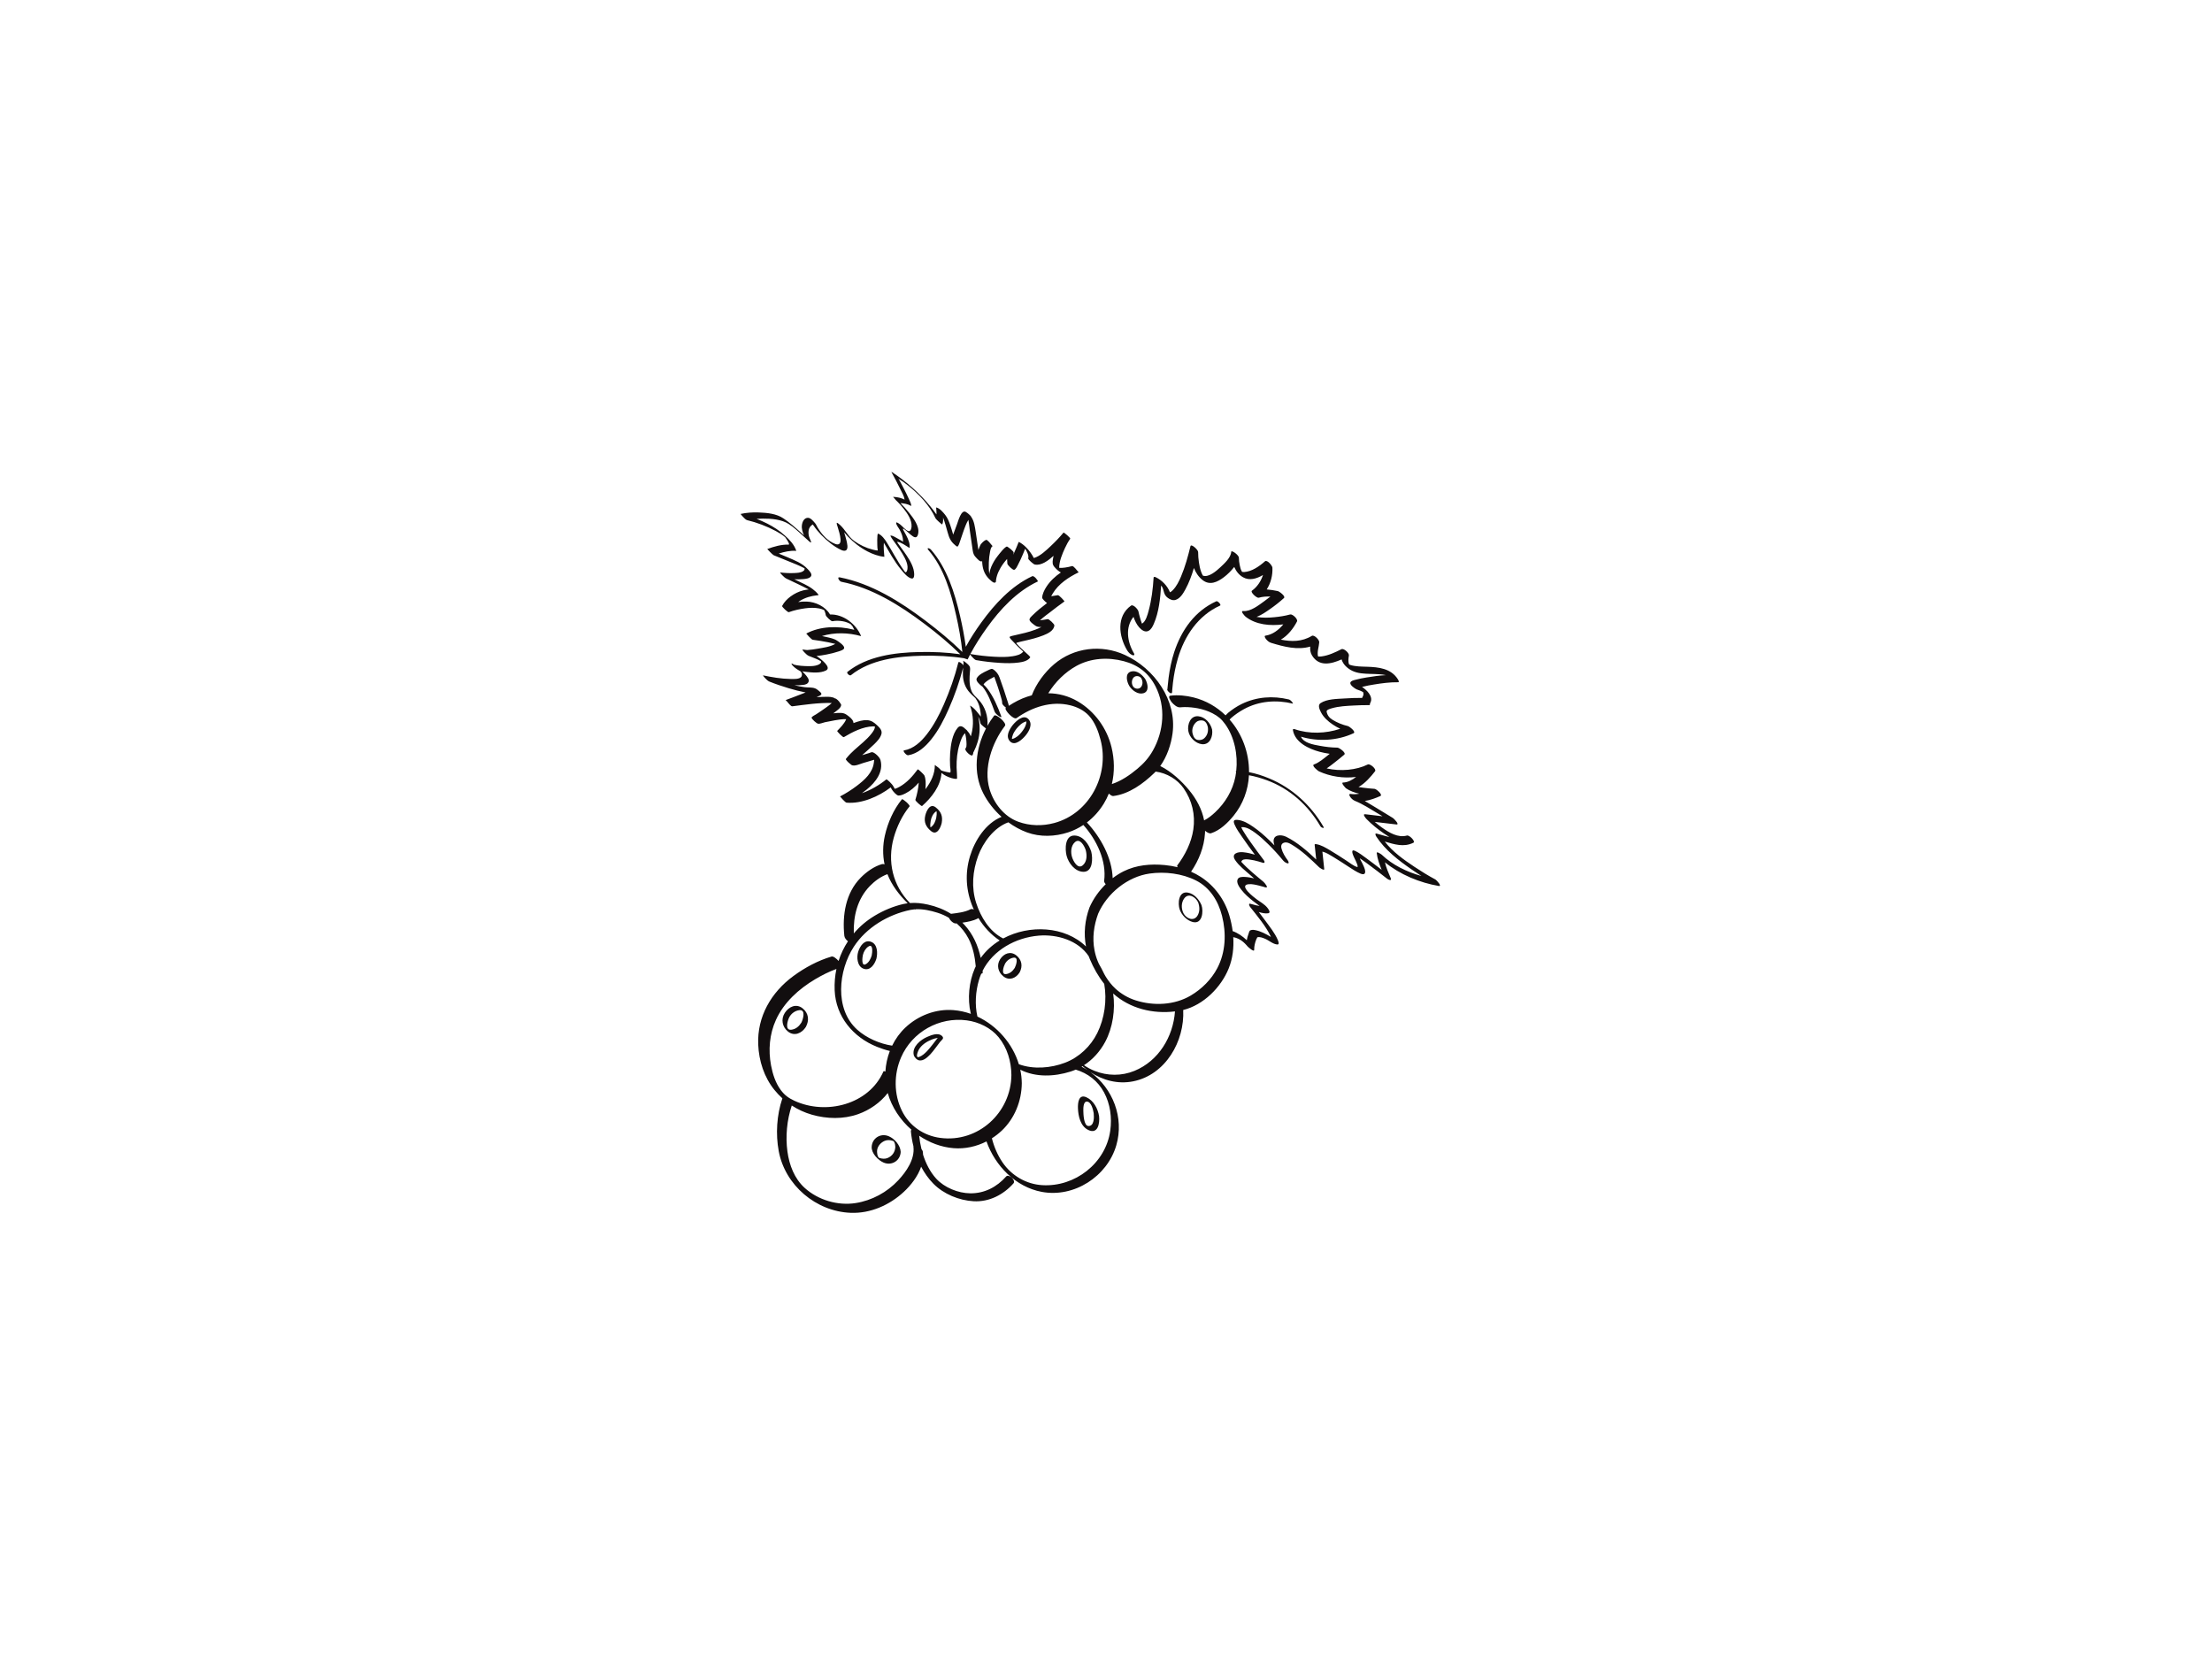 <?xml version="1.0" encoding="utf-8"?>
<!-- Generator: Adobe Illustrator 17.0.0, SVG Export Plug-In . SVG Version: 6.00 Build 0)  -->
<!DOCTYPE svg PUBLIC "-//W3C//DTD SVG 1.1//EN" "http://www.w3.org/Graphics/SVG/1.1/DTD/svg11.dtd">
<svg version="1.1" id="Layer_1" xmlns="http://www.w3.org/2000/svg" xmlns:xlink="http://www.w3.org/1999/xlink" x="0px" y="0px"
	 width="800px" height="600px" viewBox="0 0 800 600" enable-background="new 0 0 800 600" xml:space="preserve">
<g>
	<path fill="#120E0F" d="M370.896,266.029c1.349-1.603,2.73-4.199,1.011-5.976c-1.788-1.849-4.491,0.805-5.591,2.111
		c-1.28,1.666-2.773,4.155-1.011,5.976C367.093,269.989,369.795,267.336,370.896,266.029z M365.991,267.246
		c-0.034-0.362,0.096-0.758,0.19-1.097c0.276-0.999,0.899-1.881,1.521-2.691c0.905-1.075,1.953-2.116,3.341-2.507
		c0.07,0,0.126-0.001,0.176-0.003c0.034,0.362-0.096,0.758-0.19,1.097c-0.276,0.999-0.899,1.881-1.521,2.691
		c-0.839,1.093-1.995,2.128-3.341,2.507C366.097,267.243,366.041,267.244,365.991,267.246z"/>
	<path fill="#120E0F" d="M413.475,250.734c2.306-0.617,1.615-3.537,0.767-5.059c-0.034-0.071-0.072-0.135-0.105-0.18
		c-0.026-0.042-0.06-0.087-0.1-0.132c-1.117-1.485-2.965-3.036-4.941-2.508c-2.4,0.642-1.553,3.781-0.662,5.239
		C409.401,249.675,411.542,251.251,413.475,250.734z M409.865,245.164c0.689-0.939,2.202-0.812,2.844,0.074
		c0.604,0.988,0.697,2.233-0.003,3.188c-0.689,0.939-2.201,0.812-2.844-0.074C409.193,247.429,409.204,246.066,409.865,245.164z"/>
	<path fill="#120E0F" d="M434.751,269.152c2.917,0.276,4-3.012,3.616-5.325c-0.586-2.313-2.488-4.548-4.982-4.784
		c-2.917-0.276-4,3.011-3.616,5.325C430.155,266.686,432.403,268.929,434.751,269.152z M432.627,261.166
		c0.584-0.526,1.403-0.68,2.159-0.608c1.257,0.119,1.761,1.271,2.03,2.333c0.259,1.562-0.109,3.058-1.307,4.136
		c-0.584,0.526-1.403,0.68-2.159,0.608c-1.257-0.119-1.761-1.271-2.03-2.333C430.94,263.801,431.501,262.18,432.627,261.166z"/>
	<path fill="#120E0F" d="M434.514,327.314c-0.001-0.009-0.001-0.016-0.006-0.029c-0.865-2.039-2.672-4.102-4.959-4.472
		c-3.385-0.548-3.627,4.009-2.891,6.128c0.703,2.023,2.583,3.944,4.666,4.505c3.553,0.957,3.986-3.861,3.217-6.075
		C434.534,327.352,434.524,327.333,434.514,327.314z M433.099,331.136c-1.344,2.249-4.116,1.07-5.087-0.859
		c-0.84-1.67-0.841-3.867,0.299-5.381c1.618-2.148,4.216-0.36,5.035,1.519C433.885,327.996,433.985,329.653,433.099,331.136z"/>
	<path fill="#120E0F" d="M391.749,315.302c3.592,0.124,3.498-5.006,2.918-7.281c-0.833-2.668-2.925-5.733-6.01-5.84
		c-3.592-0.124-3.499,5.007-2.918,7.281C386.424,312.146,388.769,315.2,391.749,315.302z M388.762,304.579
		c1.891-1.674,3.5,1.568,3.919,2.91c0.466,1.824,0.48,4.073-1.037,5.416c-1.89,1.674-3.5-1.568-3.919-2.909
		C387.17,308.222,387.297,305.876,388.762,304.579z"/>
	<path fill="#120E0F" d="M336.738,300.582c2.093,1.699,3.421-1.146,3.846-2.938c0.427-2.455-0.207-4.065-2.109-5.608
		c-2.093-1.699-3.421,1.146-3.847,2.938C334.061,297.366,334.918,299.104,336.738,300.582z M336.613,296.823
		c0.215-1.235,0.814-2.543,1.842-3.298c0.081-0.053,0.166-0.096,0.253-0.132c0.136,0.788,0.026,1.64-0.107,2.401
		c-0.297,1.25-0.772,2.512-1.842,3.298c-0.081,0.053-0.166,0.096-0.253,0.132C336.37,298.436,336.48,297.584,336.613,296.823z"/>
	<path fill="#120E0F" d="M315.099,340.641c-2.464-0.963-4.077,1.526-4.725,3.582c-0.609,1.933-0.382,5.215,1.862,6.091
		c2.464,0.963,4.077-1.525,4.725-3.581C317.445,344.757,317.428,341.551,315.099,340.641z M313.255,348.632
		c-1.852,1.191-1.366-2.487-1.175-3.269c0.286-1.17,0.97-2.376,2-3.039c1.852-1.192,1.366,2.488,1.175,3.27
		C314.885,346.77,314.328,347.941,313.255,348.632z"/>
	<path fill="#120E0F" d="M285,373.086c2.315,1.833,4.999,0.593,6.449-1.677c1.295-2.401,1.014-5.001-1.179-6.737
		c-2.315-1.832-4.999-0.593-6.449,1.677C282.358,368.639,282.918,371.438,285,373.086z M285.463,367.879
		c0.732-1.356,2.112-2.37,3.643-2.54c2.428-0.27,1.314,3.406,0.702,4.54c-0.85,1.33-2.024,2.36-3.643,2.54
		C283.738,372.689,284.851,369.013,285.463,367.879z"/>
	<path fill="#120E0F" d="M335.334,375.003c-2.405,1.042-5.516,3.557-4.872,6.526c0.175,0.808,1.138,1.833,1.97,1.968
		c1.625,0.265,3.024-1.161,4.064-2.213c1.284-1.391,2.312-2.98,3.491-4.457c0.57-0.714,1.592-1.23,0.769-2.084
		C339.378,373.314,336.848,374.346,335.334,375.003z M332.405,382.26c-1.468,0.533-0.453-1.96-0.196-2.464
		c0.951-1.863,2.972-3.117,4.849-3.865c0.673-0.268,1.379-0.449,2.09-0.578c-1.263,1.615-2.48,3.302-3.864,4.801
		C334.44,381.008,333.553,381.843,332.405,382.26z"/>
	<path fill="#120E0F" d="M321.426,410.931c-2.919-1.234-6.03,0.675-6.173,3.863c-0.104,2.307,2.314,4.825,4.322,5.674
		c2.919,1.234,6.031-0.675,6.174-3.863C325.642,414.246,323.583,411.843,321.426,410.931z M321.022,418.804
		c-0.933,0.395-1.982,0.305-2.922,0.002c-0.105-0.049-0.21-0.098-0.315-0.146c-0.048-0.077-0.107-0.167-0.185-0.283
		c-0.287-0.542-0.379-1.169-0.406-1.771c-0.081-1.807,1.199-3.339,2.784-4.009c0.933-0.395,1.982-0.305,2.922-0.002
		c0.105,0.049,0.21,0.098,0.315,0.147c0.048,0.077,0.107,0.167,0.185,0.283c0.287,0.541,0.379,1.168,0.406,1.771
		C323.724,416.635,322.72,418.086,321.022,418.804z"/>
	<path fill="#120E0F" d="M389.856,400.864c0.113,2.824,0.886,6.403,3.704,7.793c3.487,1.721,4.23-2.342,3.937-4.968
		c-0.436-2.726-1.955-5.662-4.59-6.848C390.114,395.583,389.774,398.825,389.856,400.864z M393.037,398.402
		c1.667-0.002,2.323,3.032,2.511,4.209c0.154,1.376,0.237,4.698-1.908,4.626c-1.695-0.057-1.817-4.317-1.836-5.494
		C391.792,400.91,391.757,398.403,393.037,398.402z"/>
	<path fill="#120E0F" d="M367.562,345.526c-2.11-1.671-4.517-0.695-5.867,1.423c-1.36,2.133-0.709,4.663,1.197,6.171
		c2.11,1.671,4.517,0.695,5.867-1.423C369.952,349.455,369.579,347.123,367.562,345.526z M363.892,352.293
		c-1.966,0.295-0.892-2.833-0.431-3.698c0.623-1.17,1.796-2.046,3.102-2.242c1.965-0.295,0.892,2.833,0.431,3.698
		C366.261,351.201,365.279,352.085,363.892,352.293z"/>
	<path fill="#120E0F" d="M519.155,318.09c-2.626-1.395-5.164-2.975-7.641-4.617c-3.822-2.535-7.852-5.413-10.697-9.105
		c3.492,0.991,6.815,2.142,10.344,0.428c0.926-0.45-1.462-2.861-2.308-2.614c-3.204,0.937-6.543-1.095-9.056-2.889
		c-0.894-0.638-1.764-1.321-2.603-2.04c2.603,0.307,5.207,0.615,7.811,0.922c1.382,0.163-0.891-2.116-1.209-2.314
		c-2.025-1.267-4.066-2.509-6.116-3.733c-1.344-0.803-2.699-1.643-4.078-2.441c1.953-0.304,3.893-1.026,5.618-1.789
		c0.994-0.44-1.428-2.56-2.072-2.601c-1.375-0.088-2.747-0.235-4.114-0.409c-0.571-0.073-1.141-0.155-1.709-0.249
		c2.403-1.342,4.504-3.782,5.98-5.7c0.612-0.795-1.823-2.857-2.632-2.455c-4.138,2.055-9.812,2.563-14.863,1.426
		c0.994-0.652,1.931-1.42,2.831-2.113c1.203-0.926,2.384-1.886,3.538-2.873c0.786-0.673-1.855-2.53-2.47-2.534
		c-2.138-0.015-4.291-0.276-6.39-0.666c-2.238-0.415-5.832-0.97-6.801-3.295c6.118,1.855,13.193,1.471,19.007-1.244
		c1.062-0.496-1.515-2.471-2.072-2.601c-1.932-0.449-3.839-1.226-5.525-2.265c-1.153-0.71-1.868-1.591-2.135-2.935
		c-0.139-0.7,1.392-1.084,1.823-1.212c2.625-0.774,5.495-0.884,8.21-1.024c1.716-0.088,3.442-0.152,5.162-0.131
		c0.081,0.009,0.16,0.012,0.234,0.001c0.252-0.037,0.283-0.222,0.215-0.448c0.013-0.034,0.03-0.075,0.056-0.127
		c0.118-0.235,0.216-0.479,0.301-0.727c0.235-0.681,0.11-1.423-0.176-2.066c-0.506-1.135-1.447-2.029-2.409-2.783
		c-0.197-0.154-0.403-0.293-0.613-0.426c0.093-0.025,0.187-0.049,0.28-0.074c1.323-0.348,2.679-0.582,4.029-0.803
		c2.879-0.471,5.837-0.863,8.76-0.823c0.564,0.008-0.037-0.964-0.116-1.088c-2.457-3.9-6.915-4.382-11.102-4.518
		c-1.997-0.065-4.046-0.046-5.981-0.607c-0.185-0.054-0.362-0.129-0.532-0.217c-0.417-1.017-0.267-2.19-0.082-3.239
		c0.157-0.891-1.853-2.718-2.7-2.287c-2.246,1.142-4.635,2.273-7.159,2.609c-0.406,0.054-0.868,0.09-1.296,0.026
		c-0.433-1.706,0.322-3.464,0.43-5.159c0.054-0.844-1.833-2.817-2.7-2.287c-3.539,2.163-7.386,2.121-11.188,1.356
		c2.535-1.485,4.553-4.073,5.841-6.571c0.434-0.841-1.639-2.764-2.47-2.534c-1.855,0.512-3.783,0.805-5.695,0.994
		c-1.976,0.195-4.311,0.302-6.454-0.11c1.771-0.655,3.449-1.85,4.869-2.836c1.752-1.217,3.442-2.555,5.028-3.983
		c0.734-0.661-1.723-2.416-2.234-2.521c-1.267-0.261-2.624-0.491-3.991-0.599c1.481-2.311,2.191-5.172,2.053-7.872
		c-0.036-0.715-1.899-2.997-2.7-2.287c-2.054,1.819-4.73,3.697-7.539,3.875c-0.107,0.007-0.504-0.037-0.705-0.054
		c-0.051-0.089-0.172-0.244-0.22-0.337c-0.331-0.645-0.498-1.382-0.652-2.085c-0.194-0.888-0.3-1.811-0.312-2.721
		c-0.013-0.963-2.726-2.912-2.768-2.12c-0.114,2.116-2.489,4.243-3.915,5.575c-1.38,1.289-4.173,3.775-6.308,3.049
		c-0.029-0.039-0.065-0.092-0.112-0.172c-0.245-0.418-0.424-0.865-0.584-1.32c-0.378-1.068-0.594-2.194-0.765-3.312
		c-0.188-1.233-0.284-2.499-0.282-3.747c0.002-0.82-2.525-3.113-2.768-2.12c-0.911,3.723-1.926,7.457-3.425,10.994
		c-0.74,1.744-1.626,3.553-2.965,4.923c-0.291,0.298-0.65,0.604-1.022,0.786c-0.935-2.369-2.867-4.357-5.162-5.468
		c-0.199-0.096-0.736-0.254-0.76,0.136c-0.244,4.046-0.754,8.165-1.824,12.079c-0.352,1.288-0.98,3.801-2.385,4.586
		c-0.259-0.656-0.468-1.333-0.667-2.008c-0.239-0.813-0.448-1.638-0.624-2.467c-0.146-0.69-1.859-2.633-2.671-2.053
		c-5.361,3.832-4.46,11.082-1.412,16.152c0.434,0.722,1.077,1.394,1.861,1.736c0.589,0.257,0.974-0.055,0.612-0.657
		c-2.468-4.105-3.184-9.498-0.157-13.17c0.468,1.394,1.1,2.724,2.039,3.79c0.823,0.935,2.108,1.936,3.372,1.284
		c0.978-0.505,1.508-1.585,1.929-2.549c1.846-4.229,2.354-9.25,2.649-13.865c0.475,0.559,0.727,1.258,0.901,1.979
		c0.257,1.069,0.607,1.855,1.524,2.507c0.823,0.584,1.787,1.033,2.807,0.716c1.673-0.52,2.739-2.338,3.524-3.766
		c1.334-2.427,2.301-5.072,3.1-7.762c0.668,1.689,1.666,3.209,3.132,4.362c2.61,2.053,5.362,0.736,7.71-1.035
		c1.395-1.051,2.635-2.323,3.72-3.688c0.006-0.008,0.012-0.016,0.018-0.023c0.671,1.533,1.688,2.875,3.171,3.726
		c2.32,1.331,4.942,0.55,7.23-0.811c-0.732,2.254-2.074,4.295-4.007,5.682c-0.677,0.486,1.738,2.742,2.47,2.534
		c1.344-0.381,2.777-0.483,4.215-0.422c-0.733,0.583-1.48,1.148-2.236,1.697c-1.975,1.434-4.944,3.781-7.559,3.541
		c-1.301-0.119,0.574,1.853,0.851,2.068c3.748,2.913,8.847,3.375,13.622,2.758c-1.712,2.053-3.923,3.723-6.489,4.083
		c-0.539,0.076-0.013,0.906,0.116,1.088c0.473,0.668,1.164,1.272,1.956,1.513c4.638,1.411,9.534,2.692,14.142,1.348
		c-0.083,1.089,0.017,2.163,0.644,3.195c2.543,4.187,6.916,3.127,10.703,1.446c0.259,0.852,0.715,1.649,1.414,2.366
		c1.558,1.598,3.444,2.374,5.631,2.653c2.184,0.278,4.401,0.188,6.594,0.346c0.805,0.058,1.606,0.158,2.394,0.323
		c-2.337,0.119-4.676,0.457-6.973,0.833c-1.389,0.228-2.779,0.492-4.137,0.866c-0.579,0.16-1.488,0.333-1.731,0.951
		c-0.356,0.903,1.671,2.268,2.3,2.515c0.801,0.315,1.8,0.562,2.463,1.145c-0.21-0.185-0.003,0.401-0.039,0.701
		c-0.052,0.437-0.373,0.814-0.486,1.221c-2.157-0.025-4.324,0.072-6.474,0.209c-2.674,0.17-6.227,0.156-8.56,1.675
		c-1.142,0.743-0.318,2.39,0.143,3.31c0.919,1.833,2.598,3.311,4.271,4.439c0.848,0.572,1.755,1.083,2.696,1.531
		c-5.221,1.768-11.275,1.939-16.373,0.174c-0.409-0.142-0.83-0.196-0.73,0.371c0.779,4.418,5.78,6.751,9.646,7.776
		c1.193,0.317,2.421,0.557,3.66,0.735c-0.217,0.172-0.433,0.348-0.651,0.519c-1.514,1.185-3.189,2.672-5.028,3.319
		c-1.055,0.371,1.399,2.329,1.779,2.503c4.102,1.876,8.875,2.613,13.436,2.02c-1.448,1.153-3.057,1.991-4.738,2.034
		c-0.888,0.023,0.922,1.967,1.087,2.081c1.4,0.964,3.058,1.56,4.801,1.95c-1.067,0.19-2.132,0.249-3.145,0.092
		c-0.555-0.086-0.514,0.381-0.319,0.754c0.372,0.713,1.11,1.432,1.861,1.736c2.892,1.171,5.592,2.943,8.263,4.535
		c0.579,0.345,1.155,0.696,1.732,1.044c-2.082-0.246-4.164-0.492-6.246-0.737c-1.175-0.139,0.253,1.522,0.485,1.758
		c1.909,1.941,4.067,3.684,6.308,5.222c0.607,0.417,1.264,0.852,1.956,1.269c-1.513-0.321-3.036-0.833-4.619-1.247
		c-0.806-0.211-0.294,0.807-0.12,1.075c3.177,4.883,8.057,8.64,12.794,11.913c1.164,0.804,2.345,1.592,3.541,2.355
		c-5.29-1.473-10.526-4-14.362-7.697c-0.096-0.092-1.909-1.389-1.817-0.596c0.239,2.067,0.976,4.101,1.785,6.057
		c-1.824-1.414-3.662-2.81-5.524-4.172c-1.285-0.939-2.584-1.953-4.022-2.65c-1.861-0.903-0.835,1.467-0.48,2.217
		c0.413,0.871,0.874,1.722,1.189,2.635c0.102,0.296,0.17,0.573,0.134,0.885c-0.02,0.173-0.041,0.083-0.118,0.067
		c-1.178-0.248-2.823-1.585-3.951-2.314c-1.945-1.257-3.872-2.541-5.869-3.715c-1.55-0.912-3.315-2.004-5.132-2.25
		c-0.149-0.02-0.494-0.032-0.466,0.234c0.189,1.779,0.377,3.557,0.566,5.336c-3.29-3.124-6.859-6.244-10.858-8.223
		c-1.984-0.982-5.001-0.778-4.496,2.12c0.057,0.327,0.139,0.653,0.237,0.977c-0.612-0.625-1.231-1.242-1.857-1.849
		c-1.831-1.777-3.775-3.461-5.882-4.903c-1.622-1.111-3.489-2.233-5.485-2.446c-1.552-0.166-1.73,0.403-1.174,1.702
		c0.698,1.633,1.819,3.139,2.814,4.599c1.449,2.126,2.965,4.209,4.514,6.264c-1.388-0.417-2.81-0.743-4.247-0.885
		c-1.974-0.195-4.434,0.533-2.869,2.866c1.386,2.067,3.591,3.747,5.437,5.379c0.465,0.411,0.935,0.815,1.404,1.222
		c-1.113-0.276-2.244-0.476-3.38-0.527c-0.835-0.037-2.121-0.06-2.559,0.824c-0.606,1.223,0.632,2.918,1.33,3.821
		c1.21,1.566,2.723,2.874,4.261,4.105c0.662,0.529,1.347,1.029,2.036,1.522c0.111,0.08,0.225,0.157,0.337,0.235
		c-0.426-0.053-0.849-0.146-1.266-0.237c-0.716-0.157-1.427-0.348-2.129-0.559c-0.786-0.237-0.316,0.825-0.12,1.075
		c2.625,3.353,5.638,6.835,7.486,10.69c0.019,0.04,0.044,0.123,0.065,0.204c-1.782-1.034-3.659-2.078-5.704-2.455
		c-0.604-0.111-1.279-0.158-1.833,0.142c-0.245,0.133-0.442,0.93-0.533,1.17c-0.296,0.775-0.518,1.553-0.636,2.353
		c-1.486-1.417-3.226-2.63-5.107-3.293c-0.257-1.951-0.679-3.877-1.23-5.735c-1.681-5.666-5.354-10.68-10.326-13.887
		c-1.117-0.72-2.283-1.338-3.486-1.868c2.814-4.147,4.73-8.898,5.031-13.94c0.017-0.289,0.026-0.576,0.029-0.862
		c0.763,0.649,1.6,1.081,2.169,0.899c3.242-1.034,6.063-3.781,8.155-6.348c3.37-4.136,5.291-9.316,5.547-14.628
		c2.23,0.385,4.435,1.053,6.503,1.811c8.283,3.036,14.929,9.084,19.354,16.651c0.283,0.485,1.592,1.015,1.051,0.089
		c-4.543-7.769-11.258-13.937-19.586-17.412c-2.277-0.95-4.769-1.775-7.293-2.262c0.044-7.095-2.533-13.898-7.026-19.002
		c0.241-0.248,0.464-0.501,0.643-0.655c1.389-1.193,2.904-2.228,4.508-3.109c5.44-2.987,11.715-3.466,17.692-2.025
		c0.272,0.066-0.33-0.704-0.351-0.726c-0.287-0.302-0.661-0.68-1.081-0.782c-5.781-1.394-11.708-0.959-17.071,1.668
		c-1.741,0.853-3.365,1.941-4.866,3.166c-0.218,0.178-0.577,0.568-0.936,0.927c-3.153-3.057-7.071-5.348-11.569-6.484
		c-2.667-0.673-5.639-0.975-8.384-0.63c-1.161,0.146,0.249,2.101,0.501,2.395c0.7,0.813,1.938,1.966,3.122,1.817
		c0.149-0.019,0.299-0.031,0.449-0.042c0.177-0.014,0.355-0.023,0.533-0.032c0.114-0.005,0.579-0.014,0.639-0.017
		c1.544-0.001,3.086,0.155,4.604,0.432c1.882,0.343,3.875,1.017,5.422,1.834c2.015,1.064,3.189,2.036,4.535,3.897
		c3.396,4.694,4.642,11.116,4.014,16.909c-0.221,0.039-0.198,0.251-0.059,0.491c-0.068,0.537-0.147,1.069-0.248,1.592
		c-0.961,4.977-3.665,9.475-7.35,12.916c-1.159,1.082-2.492,2.188-3.961,2.899c-0.775-4.027-2.804-7.751-5.445-10.949
		c-2.673-3.236-6.328-6.671-10.422-8.704c2.441-3.421,3.899-7.759,4.442-11.761c1.635-12.041-6.536-23.478-17.197-28.398
		c-8.486-3.916-18.545-2.727-25.649,3.351c-3.429,2.934-6.429,6.984-8.059,11.237c-0.569,0.147-1.136,0.315-1.7,0.505
		c-2.339,0.788-4.542,1.934-6.602,3.288c-0.185-0.964-0.576-1.95-0.844-2.821c-0.6-1.951-1.261-3.885-1.954-5.805
		c-0.381-1.056-0.695-2.321-1.419-3.21c-0.34-0.418-1.407-1.657-2.063-1.511c-0.552,0.123-1.091,0.421-1.595,0.663
		c-1.266,0.606-2.996,1.4-3.708,2.683c-0.312,0.562,0.058,1.148,0.413,1.584c0.341,0.419,0.735,0.795,1.157,1.131
		c0.158,0.126,0.321,0.238,0.487,0.347c2.042,2.509,3.27,6.012,4.383,9.02c0.245,0.663,1.031,1.281,1.585,1.671
		c0.206,0.145,1.051,0.671,0.809,0.017c-1.293-3.494-2.806-7.123-5.099-10.084c-0.381-0.492-0.818-0.952-1.286-1.374
		c0.027-0.056,0.059-0.109,0.087-0.16c0.192-0.346,0.534-0.617,0.833-0.864c0.775-0.64,1.692-1.124,2.586-1.575
		c0.111-0.056,0.237-0.127,0.371-0.202c0.388,1.062,0.761,2.131,1.122,3.203c0.443,1.314,0.864,2.637,1.243,3.972
		c0.209,0.736,0.503,1.563,0.485,2.339c-0.013,0.564,0.952,1.307,1.324,1.611c0.011,0.009,0.036,0.029,0.07,0.055
		c-0.033,0.023-0.067,0.045-0.1,0.069c-0.716,0.508,2.796,4.472,3.931,3.666c5.615-3.987,12.595-6.301,19.451-4.596
		c2.477,0.616,4.888,1.801,6.642,3.683c2.263,2.427,3.469,5.734,4.288,8.889c3.276,12.621-4.015,26.561-16.776,29.986
		c-4.292,1.152-8.84,1.064-13.022-0.468c-5.127-1.878-8.845-6.654-10.371-11.777c-2.268-7.614,0.876-16.776,5.578-22.91
		c0.777-1.013-3.304-4.484-3.931-3.666c-0.881,1.15-1.685,2.371-2.405,3.645c0.259-3.401-0.818-6.886-3.168-9.377
		c-1.005-1.065-1.982-1.785-2.585-3.155c-0.53-1.205-0.686-2.549-0.727-3.851c-0.033-1.04,0.06-2.081,0.14-3.117
		c0.045-0.584,0.175-1.322-0.076-1.878c-0.256-0.568-0.945-1.078-1.397-1.475c-0.088-0.077-1.066-0.784-0.993-0.623
		c0.212,0.471,0.129,1.104,0.069,1.647c-0.314-0.684-1.661-1.598-1.795-1.064c-1.292,5.18-3.099,10.291-5.237,15.177
		c-1.66,3.793-3.61,7.516-6.152,10.799c-2.08,2.684-4.81,5.265-8.279,5.838c-0.556,0.092,0.842,1.865,1.53,1.752
		c3.476-0.574,6.198-3.087,8.332-5.735c2.659-3.3,4.619-7.158,6.325-11.016c2.122-4.8,3.907-9.83,5.209-14.923
		c-0.062,0.896-0.104,1.791-0.075,2.691c0.077,2.41,0.881,4.648,2.555,6.409c0.469,0.493,0.948,0.986,1.467,1.428
		c0.081,0.069,0.399,0.395,0.523,0.513c0.21,0.283,0.389,0.592,0.563,0.896c0.62,1.087,0.963,2.32,1.181,3.543
		c0.127,0.713,0.198,1.461,0.207,2.209c-0.517-0.649-1.07-1.289-1.608-1.967c-0.386-0.487-0.839-0.921-1.305-1.331
		c-0.081-0.071-1.059-0.808-0.993-0.623c1.223,3.415,1.368,6.947,0.447,10.449c-0.054,0.205-0.114,0.406-0.177,0.606
		c-0.262-0.637-0.615-1.232-1.103-1.755c-0.01-0.011-0.021-0.022-0.031-0.033c-0.097-0.239-0.433-0.569-0.77-0.82
		c-0.866-0.867-1.904-1.589-2.853-0.467c-1.981,2.343-2.499,6.23-2.72,9.152c-0.118,1.562-0.09,3.134-0.019,4.698
		c0.026,0.585,0.339,1.778,0.07,2.33c-0.024,0.05-1.338-0.22-1.44-0.239c-0.378-0.07-0.748-0.17-1.116-0.279
		c-0.198-0.061-0.393-0.131-0.585-0.207c-0.065-0.028-0.13-0.056-0.196-0.083c-0.254-0.355-0.623-0.667-0.926-0.95
		c-0.092-0.086-1.328-0.98-1.329-0.993c0.071,3.137-1.408,6.188-3.408,8.783c0.024-0.26,0.045-0.521,0.062-0.781
		c0.083-1.32,0.101-2.975-0.449-4.224c-0.14-0.319-2.251-2.378-2.401-2.174c-1.791,2.437-3.855,4.766-6.518,6.269
		c-0.52,0.294-1.133,0.598-1.758,0.78c-0.236-0.408-0.472-0.816-0.708-1.224c-0.184-0.317-2.086-2.43-2.401-2.174
		c-2.425,1.969-5.516,3.808-8.774,4.963c0.615-0.451,1.218-0.917,1.805-1.398c3.097-2.535,6.077-6.296,4.887-10.611
		c-0.271-0.983-1.916-2.594-2.895-2.811c-0.352-0.078-0.921,0.213-1.233,0.309c-0.83,0.254-1.66,0.505-2.493,0.751
		c1.445-1.314,2.939-2.573,4.336-3.94c1.063-1.041,2.244-2.25,2.64-3.728c0.358-1.34-0.789-2.4-1.669-3.22
		c-1.056-0.985-2.031-1.679-3.498-1.768c-1.56-0.095-3.169,0.425-4.62,0.936c-0.112,0.039-0.222,0.082-0.334,0.123
		c0.011-0.902-0.813-1.742-1.618-2.379c-0.168-0.146-0.334-0.272-0.475-0.359c-0.185-0.134-0.36-0.256-0.509-0.36
		c-1.161-0.81-2.84-0.609-4.163-0.487c-0.18,0.017-0.359,0.04-0.538,0.061c0.244-0.182,0.488-0.363,0.728-0.551
		c0.69-0.54,2.039-1.433,2.123-2.412c0.022-0.255-0.153-0.533-0.383-0.791c-0.285-0.566-1.385-1.691-1.84-1.634
		c-0.219-0.148-0.451-0.272-0.701-0.348c-1.141-0.351-2.504-0.244-3.677-0.223c-0.766,0.014-1.532,0.049-2.297,0.093
		c0.401-0.173,0.799-0.35,1.191-0.543c1.281-0.629,0.089-1.301-0.75-2.037c-0.294-0.258-0.608-0.437-0.935-0.567
		c-0.019-0.019-0.039-0.037-0.058-0.056c0.003,0.007-0.004,0.017-0.012,0.028c-1.147-0.427-2.465-0.242-3.771-0.424
		c-1.218-0.17-2.427-0.409-3.626-0.688c1.046,0.03,2.082-0.004,3.097-0.129c0.781-0.097,1.626-0.3,1.957-1.084
		c0.374-0.886-0.533-1.925-1.043-2.536c-0.378-0.452-0.791-0.878-1.224-1.286c0.461,0.085,0.931,0.13,1.363,0.182
		c2.221,0.268,5.114,0.537,7.189-0.479c2.248-1.1-1.869-4.139-2.686-4.757c-0.229-0.174-0.464-0.334-0.703-0.486
		c1.229-0.118,2.452-0.326,3.662-0.559c1.454-0.28,2.902-0.627,4.307-1.1c0.508-0.171,2.035-0.576,2.039-1.302
		c0.004-0.913-1.944-2.177-2.616-2.625c-1.1-0.733-2.567-1.002-3.83-1.296c-0.53-0.123-1.063-0.236-1.597-0.344
		c4.503-1.394,9.622-1.254,14.065,0.007c0.079,0.03,0.101,0.007,0.065-0.07c-1.838-4.337-6.404-7.9-11.211-7.739
		c-1.683-2.878-5.237-4.582-8.485-4.666c-0.998-0.025-2.014,0.035-3.029,0.163c0.237-0.166,0.475-0.324,0.713-0.473
		c1.846-1.153,3.984-1.725,6.13-1.96c0.42-0.046,0.685,0.038,0.384-0.354c-0.544-0.708-1.25-1.333-1.958-1.873
		c-1.822-1.39-4.108-2.311-6.147-3.322c-0.172-0.086-0.346-0.169-0.519-0.254c1.05,0.041,2.101,0.031,3.141-0.053
		c0.921-0.074,2.246-0.184,2.859-0.981c0.652-0.848-0.682-2.115-1.17-2.646c-1.997-2.176-4.821-3.21-7.474-4.351
		c-0.995-0.428-1.995-0.844-2.996-1.258c2.024-0.655,4.191-1.138,6.256-0.983c0.079,0.03,0.101,0.007,0.065-0.07
		c-0.741-2.24-2.452-3.987-4.166-5.536c-1.904-1.722-4.039-3.103-6.325-4.26c-1.24-0.628-2.526-1.196-3.837-1.706
		c0.753-0.052,1.507-0.077,2.255-0.085c3.061-0.032,6.757,0.263,9.399,1.963c1.816,1.168,3.43,2.691,5.021,4.14
		c0.592,0.539,1.179,1.085,1.779,1.616c0.304,0.269,0.862,0.9,1.297,0.925c-0.004-0.025-0.007-0.05-0.01-0.075
		c-0.154-0.694-0.586-1.385-0.781-2.087c-0.193-0.695-0.234-1.407-0.152-2.119c0.101-0.88,0.59-1.677,1.337-2.145
		c0.061-0.038,0.124-0.071,0.189-0.1c0.062,0.092,0.124,0.185,0.186,0.276c1.679,2.476,3.86,4.66,6.195,6.516
		c1.193,0.948,2.472,1.757,3.85,2.408c0.517,0.244,1.219,0.47,1.753,0.154c0.96-0.569,0.384-2.651,0.207-3.468
		c-0.224-1.035-0.57-2.037-0.856-3.054c0.405,0.49,0.822,0.972,1.269,1.437c2.101,2.186,4.492,4.09,7.189,5.486
		c1.825,0.945,3.939,1.73,6.004,1.923c0.025,0.002,0.05,0.003,0.076,0.005c-0.153-1.668-0.323-3.407-0.178-5.087
		c1.932,3.323,3.775,6.788,6.244,9.746c0.875,1.048,2.367,2.946,3.8,3.191c1.394,0.239,0.843-2.675,0.679-3.303
		c-0.616-2.365-2.139-4.525-3.523-6.5c-0.577-0.824-1.182-1.63-1.771-2.445c-0.079-0.109-0.863-1.084-0.468-1.016
		c1.433,0.248,2.906,1.36,4.131,2.107c0.066,0.063,0.141,0.092,0.227,0.087c0.155-1.615-0.502-3.123-1.227-4.529
		c-0.329-0.638-0.704-1.25-1.036-1.886c-0.144-0.276-0.303-0.786,0.195-0.434c1.141,0.806,2.075,1.883,3.242,2.673
		c1.153,0.781,1.702,0.183,1.932-1.069c0.486-2.647-1.766-5.526-3.291-7.443c-0.972-1.222-2.026-2.397-3.137-3.505
		c1.234,0.089,2.614,0.305,3.689,0.933c0.066,0.063,0.141,0.092,0.227,0.087c-0.021-0.838-0.5-1.703-0.831-2.45
		c-0.595-1.342-1.263-2.652-1.934-3.956c-0.545-1.059-1.104-2.11-1.671-3.157c-0.099-0.183-0.199-0.367-0.299-0.549
		c0.323,0.589,1.24,0.971,1.769,1.352c0.594,0.427,1.176,0.871,1.75,1.324c3.948,3.119,7.905,7.274,10.003,11.94
		c0.149,0.332,2.324,2.321,2.401,2.174c0.37-0.699,0.352-1.639,0.307-2.486c0.68,1.752,1.148,3.603,1.66,5.397
		c0.579,2.027,1.066,3.251,2.752,4.633c0.328,0.269,0.731,0.73,1.032,0.256c0.354-0.558,0.541-1.258,0.757-1.876
		c0.667-1.913,1.257-3.853,2.031-5.727c0.262-0.633,0.555-1.263,0.931-1.838c0.235,1.264,0.324,2.604,0.5,3.749
		c0.378,2.449,0.71,4.905,1.068,7.357c0.165,1.133,0.473,1.806,1.284,2.61c0.476,0.471,1.391,1.646,2.121,1.234
		c0.074,2.329,0.608,4.276,2.082,5.969c0.102,0.149,0.258,0.312,0.426,0.456c0.23,0.23,0.474,0.456,0.744,0.677
		c0.436,0.357,1.193,1.037,1.701,0.417c0,0,0.077-0.755,0.078-0.768c0.058-0.504,0.192-0.998,0.331-1.485
		c0.28-0.981,0.745-1.906,1.244-2.791c0.668-1.182,1.505-2.269,2.41-3.283c0.029,0.56,0.062,1.12,0.098,1.679
		c0.035,0.535,1.87,2.286,2.412,2.249c0.634-0.044,1.148-1.302,1.398-1.758c0.67-1.221,1.229-2.507,1.778-3.785
		c0.299-0.697,0.588-1.398,0.868-2.103c0.278,0.416,0.5,0.87,0.709,1.323c0.299,0.646,0.593,1.441,0.391,2.152
		c-0.13,0.458,1.902,2.15,2.336,2.244c2.396,0.518,4.92-1.446,6.814-3.134c-0.087,0.409-0.164,0.82-0.23,1.233
		c-0.175,1.1-0.204,1.918,0.54,2.781c0.732,0.849,1.477,1.546,2.341,2.004c-2.042,1.393-3.871,3.076-5.231,5.171
		c-0.733,1.13-1.457,2.566-1.537,3.945c-0.02,0.346,1.015,1.417,1.762,1.947c-1.835,1.383-3.622,2.834-5.246,4.429
		c-0.385,0.378-1.016,0.915-1.096,1.487c-0.103,0.745,1.714,2.004,2.275,2.36c0.544,0.346,1.293,0.403,2.023,0.376
		c-0.755,0.417-1.569,0.733-2.232,0.986c-2.357,0.902-4.846,1.423-7.298,1.989c-0.613,0.142-1.289,0.247-1.859,0.526
		c-0.445,0.217,0.731,1.316,0.88,1.48c1.248,1.369,2.592,2.659,3.951,3.924c-0.88,1.118-2.483,1.451-3.812,1.669
		c-2.175,0.357-4.425,0.298-6.618,0.186c-2.905-0.149-5.825-0.485-8.692-0.988c1.75-3.311,3.818-6.483,5.99-9.51
		c4.824-6.722,10.816-13.147,18.397-16.729c0.258-0.122-1.322-2.23-2.032-1.895c-7.601,3.591-13.538,10.014-18.397,16.729
		c-2.024,2.797-3.945,5.737-5.607,8.791c-0.508-3.754-1.232-7.489-2.083-11.167c-1.938-8.374-4.739-17.31-10.47-23.916
		c-0.571-0.658-1.855-0.91-0.918,0.17c5.571,6.421,8.098,15.335,9.951,23.457c0.991,4.342,1.822,8.952,2.271,13.338
		c-4.152-4.062-8.681-7.788-13.298-11.287c-9.158-6.941-19.611-13.465-31.037-15.705c-1.199-0.235-0.131,1.464,0.564,1.6
		c11.143,2.185,21.211,8.531,30.156,15.274c4.479,3.377,8.854,7.008,12.872,10.944c-4.897-0.708-9.913-0.908-14.843-0.81
		c-8.868,0.176-18.833,1.466-25.978,7.186c-0.452,0.362,0.761,1.588,1.268,1.183c7.098-5.683,17.041-6.851,25.831-7.026
		c5.052-0.1,10.207,0.143,15.213,0.921c0.232,0.173,0.442,0.232,0.606,0.208c0.295,0.168,0.53,0.244,0.575,0.149
		c0.278-0.578,0.569-1.15,0.867-1.719c0.189,0.264,0.571,0.685,0.621,0.734c0.358,0.354,1.037,1.196,1.569,1.291
		c2.876,0.512,5.798,0.832,8.712,1.01c2.216,0.136,4.458,0.161,6.663-0.132c1.452-0.193,3.293-0.561,4.18-1.855
		c0.136-0.198-0.974-1.156-1.083-1.256c-1.315-1.213-2.684-2.418-3.87-3.76c-0.245-0.277,0.238-0.342,0.563-0.438
		c0.778-0.231,1.58-0.389,2.37-0.57c2.278-0.521,4.559-1.077,6.735-1.941c1.573-0.625,3.882-1.677,4.015-3.631
		c0.031-0.462-1.954-2.34-2.412-2.249c-0.87,0.174-1.748,0.303-2.629,0.411c-0.054,0.007-0.11,0.014-0.167,0.021
		c1.341-1.238,3.217-2.581,3.559-2.851c1.738-1.375,3.515-2.704,5.318-3.993c0.06-0.043-1.914-2.328-2.412-2.249
		c-0.798,0.127-1.597,0.254-2.395,0.381c0.172-0.336,0.356-0.661,0.539-0.968c2.117-3.538,5.786-5.935,9.411-7.695
		c-0.06-0.056-0.121-0.113-0.181-0.169c-0.472-0.544-1.722-2.232-2.231-2.08c-0.825,0.247-1.675,0.415-2.526,0.541
		c-0.703,0.104-1.418,0.146-2.128,0.095c-0.01-2.394,1.143-5.088,2.113-7.185c0.53-1.146,1.145-2.286,1.874-3.32
		c0.214-0.303-2.295-2.389-2.412-2.249c-1.451,1.752-3.041,3.402-4.702,4.955c-1.452,1.358-3.745,3.61-6.039,4.257
		c-0.338-0.714-0.799-1.388-1.162-1.918c-1.031-1.503-2.584-3.08-4.23-3.894c-0.025-0.002-0.05-0.003-0.076-0.005
		c-0.505,1.289-1.049,2.564-1.619,3.825c-0.079,0.175-0.192,0.465-0.332,0.81c0.024-0.245,0.063-0.483,0.131-0.703
		c0.163-0.522-1.912-2.034-2.336-2.244c-0.646-0.32-3.131,2.982-3.44,3.374c-0.928,1.175-1.702,2.464-2.298,3.838
		c-0.305,0.703-0.509,1.441-0.661,2.191c-0.033,0.161-0.031,0.356-0.038,0.55c-0.285-1.399-0.266-2.878-0.214-4.297
		c0.046-1.261,0.186-2.524,0.438-3.761c0.126-0.617,0.304-1.766,0.949-2.082c-0.056-0.052-0.111-0.104-0.167-0.156
		c-0.469-0.545-1.766-2.314-2.245-2.093c-0.798,0.368-1.439,1.013-1.957,1.707c-0.173,0.232-0.453,1.09-0.791,1.939
		c-0.02-0.144-0.041-0.289-0.062-0.433c-0.28-1.974-0.566-3.946-0.88-5.915c-0.335-2.102-0.561-4.054-1.654-5.622
		c-0.112-0.27-0.506-0.684-0.897-1.009c-0.311-0.278-0.661-0.541-1.069-0.782c-1.619-0.956-2.772,3.358-3.11,4.293
		c-0.118,0.328-0.859,2.308-1.447,3.915c-0.328-1.14-0.665-2.278-1.052-3.401c-0.445-1.291-0.96-2.618-1.811-3.702
		c-0.748-0.954-1.978-2.419-3.224-2.709c-0.025-0.002-0.05-0.003-0.076-0.005c0.056,0.735,0.174,1.66,0.113,2.511
		c-0.669-0.959-1.387-1.884-2.102-2.772c-3.926-4.867-8.732-9.048-13.932-12.499c0.024,0.016-0.324-0.208-0.216-0.012
		c1.158,2.108,2.276,4.241,3.321,6.407c0.51,1.056,1.251,2.293,1.396,3.478c0.003,0.023,0.011,0.045,0.022,0.063
		c-0.033-0.02-0.074-0.043-0.126-0.07c-0.251-0.131-0.516-0.233-0.781-0.334c-1.048-0.401-2.166-0.544-3.278-0.611
		c0.065,0.004,0.962,1.147,1.083,1.256c0.076,0.069,0.151,0.139,0.226,0.21c-0.09-0.085,0.166,0.161,0.419,0.416
		c0.727,0.728,1.407,1.508,2.047,2.313c1.433,1.802,3.057,4.126,2.928,6.541c-0.038,0.721-0.349,1.965-1.27,1.606
		c-1.055-0.411-1.969-1.676-2.862-2.363c-0.122-0.094-1.396-1.083-1.446-0.616c-0.076,0.705,0.93,1.888,1.24,2.469
		c0.67,1.256,1.253,2.622,1.236,4.067c-0.004,0.345,0.34,0.484,0.019,0.291c-0.157-0.095-0.315-0.188-0.473-0.281
		c-0.534-0.314-1.074-0.62-1.62-0.911c-0.668-0.355-1.63-1.037-2.425-1c-0.197,0.009,0.449,0.996,0.475,1.034
		c1.27,1.875,2.686,3.632,3.839,5.588c0.991,1.681,2.425,4.242,1.588,6.242c-0.119,0.285-0.333,0.425-0.595,0.406
		c-0.158-0.208-0.312-0.419-0.465-0.631c-1.255-1.741-2.346-3.601-3.432-5.449c-0.913-1.553-1.789-3.131-2.747-4.658
		c-0.728-1.161-1.838-2.725-3.143-3.226c-0.513-0.197-0.304,4.679-0.272,5.129c0.023,0.318,0.218,1.012-0.002,0.985
		c-0.571-0.071-1.135-0.196-1.693-0.335c-2.419-0.602-4.729-1.699-6.74-3.166c-2.128-1.551-3.2-4.054-5.146-5.801
		c-0.042-0.037-1.12-1.034-1.137-0.632c-0.018,0.422,0.194,0.906,0.311,1.302c0.439,1.485,0.945,2.986,1.073,4.538
		c0.113,1.368-0.435,2.265-1.879,1.719c-2.861-1.081-4.943-3.477-6.462-6.04c-0.288-0.486-0.476-1.027-0.848-1.456
		c-0.537-0.619-1.545-1.896-2.464-1.955c-1.837-0.118-2.446,2.146-2.351,3.559c0.043,0.646,0.23,1.278,0.429,1.889
		c0.101,0.31,0.229,0.61,0.364,0.906c-0.464-0.424-0.929-0.847-1.397-1.267c-1.931-1.74-3.91-3.464-6.075-4.909
		c-2.562-1.71-5.94-2.019-8.941-2.126c-2.15-0.076-4.397,0.061-6.503,0.537c-0.064,0.015,0.733,0.919,0.767,0.953
		c0.382,0.378,1.016,1.159,1.569,1.291c3.573,0.855,7.103,2.202,10.345,3.919c1.192,0.631,2.394,1.354,3.414,2.242
		c0.004,0.003,1.983,2.703,1.247,2.684c-2.61-0.069-5.294,0.7-7.724,1.606c-0.02,0.008,1.944,2.09,2.336,2.244
		c1.716,0.676,3.424,1.373,5.127,2.082c1.981,0.825,4.105,1.595,6.017,2.639c0.025,0.109,0.035,0.233,0.018,0.369
		c-0.042,0.34-0.354,0.575-0.623,0.737c-0.865,0.521-2.071,0.554-3.047,0.607c-1.705,0.091-3.441-0.009-5.136-0.208
		c-0.22-0.026,0.617,0.874,0.691,0.947c0.458,0.454,0.977,1.01,1.569,1.291c2.68,1.274,5.412,2.514,8.049,3.903
		c-0.645,0.085-1.289,0.164-1.931,0.324c-1.659,0.413-3.216,1.182-4.594,2.186c-1.212,0.884-2.419,2.097-3.091,3.462
		c-0.149,0.304,2.056,2.376,2.412,2.249c1.919-0.686,3.948-1.133,5.965-1.402c1.672-0.223,3.384-0.266,5.045,0.057
		c0.606,0.118,1.202,0.309,1.757,0.581c0.092,0.173,0.173,0.351,0.249,0.531c0.179,0.423,0.275,0.877,0.357,1.327
		c0.084,0.465,1.918,2.272,2.401,2.174c1.238-0.251,2.561-0.188,3.796,0.028c1.058,0.185,2.071,0.572,2.985,1.131
		c-0.412-0.232,0.312,0.409,0.458,0.643c0.206,0.329,0.37,0.682,0.535,1.033c0.209,0.445,0.223,0.302-0.212,0.194
		c-5.549-1.374-11.91-1.292-17.028,1.436c-0.032,0.017,1.884,2.185,2.336,2.244c1.902,0.246,3.797,0.559,5.679,0.928
		c0.833,0.163,1.664,0.347,2.487,0.563c-1.826,1.087-4.423,1.394-6.43,1.755c-1.207,0.217-2.426,0.387-3.65,0.469
		c-0.559,0.037-1.364-0.237-1.869-0.13c-0.062,0.013,0.732,0.918,0.767,0.953c0.447,0.443,0.979,1.035,1.569,1.291
		c1.155,0.5,2.35,0.876,3.488,1.427c0.316,0.153,0.621,0.324,0.923,0.502c0.012,0.036,0.023,0.073,0.034,0.109
		c0.158,0.528-0.432,0.906-0.816,1.094c-1.462,0.715-3.443,0.605-5.019,0.553c-0.951-0.031-1.9-0.127-2.839-0.278
		c-0.337-0.054-0.669-0.126-0.999-0.21c-0.034-0.009-0.065-0.018-0.097-0.028c-0.279-0.19-0.566-0.35-0.836-0.412
		c-0.079-0.03-0.101-0.007-0.065,0.07c0.229,0.823,1.736,1.859,2.445,2.286c0.084,0.05,0.172,0.094,0.261,0.136
		c0.214,0.149,0.483,0.3,0.656,0.417c0.097,0.138,0.179,0.287,0.256,0.438c0.208,0.411,0.211,0.832,0.035,1.248
		c-0.522,1.235-3.098,1.016-4.116,0.998c-3.28-0.058-6.607-0.629-9.814-1.3c-0.204-0.043,0.617,0.874,0.691,0.947
		c0.438,0.434,0.981,1.055,1.569,1.291c2.275,0.915,4.611,1.692,6.956,2.402c2.028,0.614,4.084,1.137,6.164,1.547
		c-2.865,1.138-6.6,2.528-7.233,2.752c0.127,0.118,0.254,0.237,0.381,0.355c0.548,0.65,1.519,1.958,2.03,1.894
		c4.659-0.59,9.552-1.337,14.291-1.199c-0.658,0.649-1.471,1.197-2.172,1.712c-1.139,0.836-2.322,1.611-3.503,2.385
		c-0.254,0.167-1.678,0.861-1.624,1.221c0.084,0.566,1.774,2.058,2.326,2.169c0.66,0.132,1.814-0.382,2.479-0.527
		c1.213-0.264,2.431-0.502,3.655-0.709c1.312-0.222,2.701-0.449,4.056-0.409c-0.022,0.053-0.044,0.105-0.065,0.153
		c-0.678,1.565-2.045,2.896-3.203,4.104c-0.127,0.132,2.065,2.456,2.412,2.249c3.105-1.853,6.908-3.823,10.588-3.891
		c0.22-0.004,0.436,0.014,0.651,0.045c0.006,0.946-0.688,1.87-1.232,2.57c-1.755,2.257-4.151,4.027-6.248,5.948
		c-0.965,0.884-1.9,1.805-2.715,2.83c-0.214,0.269-0.451,0.419-0.229,0.719c0.502,0.68,1.195,1.289,1.869,1.793
		c1.011,0.756,3.286-0.364,4.336-0.661c1.32-0.374,2.635-0.768,3.947-1.169c-0.026,0.296-0.061,0.59-0.091,0.872
		c-0.405,3.812-3.363,6.425-6.264,8.616c-1.876,1.416-3.899,2.702-5.99,3.78c-0.008,0.004,1.862,2.202,2.336,2.244
		c5.501,0.492,11.597-2.197,15.981-5.513c0.15,0.259,0.3,0.517,0.449,0.776c0.336,0.581,1.678,2.177,2.401,2.174
		c0.893-0.004,1.815-0.44,2.59-0.833c1.812-0.921,3.357-2.315,4.716-3.856c-0.146,2.096-0.606,4.222-1.228,6.226
		c-0.117,0.378,2.222,2.415,2.412,2.249c3.362-2.937,6.822-7.335,7.019-11.974c0.558,0.452,1.15,0.839,1.732,1.121
		c0.97,0.471,2.746,1.183,3.869,0.998c0.151-0.025-0.121-3.838-0.126-4.089c-0.049-2.841,0.211-5.704,1.079-8.42
		c0.393-1.231,0.921-3.046,1.989-3.969c0.019,0.073,0.039,0.145,0.057,0.218c0.313,1.231,0.456,2.516,0.47,3.785
		c0.001,0.077-0.014,0.476-0.059,0.886c-0.122,0.251-0.243,0.503-0.364,0.756c-0.298,0.626,2.214,3.118,2.645,2.208
		c0.131-0.277,0.206-0.596,0.243-0.936c0.088-0.146,0.16-0.266,0.191-0.327c0.565-1.127,1.023-2.3,1.386-3.506
		c0.89-2.964,0.91-6.061,0.186-9.028c0.37,0.694,0.651,1.446,0.786,2.307c0.061,0.389,0.812,0.938,1.073,1.181
		c0.042,0.04,0.569,0.458,0.947,0.739c-3.765,7.242-4.758,16.01-1.006,23.402c1.602,3.156,3.905,6.101,6.638,8.561
		c-5.772,2.345-9.675,8.517-11.401,14.196c-1.902,6.257-1.482,12.627,1.067,18.623c0.1,0.235,0.209,0.469,0.316,0.703
		c-0.44-0.204-0.884-0.263-1.24-0.081c-2.092,1.071-4.703,1.342-7.014,1.629c-2.54-1.574-5.365-2.681-8.315-3.332
		c-2.242-0.495-4.366-0.742-6.536-0.568c-6.238-6.303-8.265-15.037-5.876-23.595c1.119-4.01,3.073-8.116,5.725-11.36
		c0.344-0.421-2.506-2.881-2.759-2.572c-3.044,3.723-5.136,8.499-6.176,13.157c-0.765,3.424-0.82,6.972-0.11,10.394
		c-0.318-0.131-0.626-0.181-0.889-0.107c-2.908,0.817-5.653,2.809-7.741,4.923c-5.459,5.528-6.692,13.574-5.911,21.019
		c0.08,0.759,0.664,1.474,1.311,1.967c-1.447,2.202-2.589,4.591-3.399,7.116c-0.844-0.94-1.921-1.768-2.537-1.588
		c-4.908,1.435-9.662,4.014-13.765,7.02c-8.048,5.895-13.192,14.696-12.756,24.844c0.252,5.877,2.131,11.763,5.853,16.365
		c0.888,1.098,1.857,2.118,2.894,3.057c-0.014,0.028-0.028,0.057-0.039,0.089c-2.013,5.953-2.433,12.849-1.29,18.996
		c2.296,12.345,13.462,21.816,26.016,22.312c7.152,0.283,14.069-2.784,19.248-7.604c2.545-2.369,5.059-5.578,6.243-9.079
		c1.196,2.272,2.671,4.37,4.438,6.16c3.722,3.772,9.309,6.044,14.553,6.337c5.607,0.314,10.767-2.353,14.418-6.484
		c0.928-1.05-1.747-3.512-2.659-2.48c-3.374,3.817-7.818,6.149-12.968,6.095c-4.409-0.046-9.383-2.057-12.371-5.346
		c-2.145-2.361-3.69-5.41-4.712-8.612c-0.009-0.323-0.031-0.647-0.069-0.971c-0.045-0.381-0.244-0.754-0.514-1.094
		c-0.397-1.611-0.669-3.231-0.823-4.797c3.72,2.517,8.006,4.146,12.451,4.498c4.125,0.327,8.243-0.584,11.89-2.444
		c3.135,8.877,10.596,16.479,19.957,18.241c11.748,2.21,23.707-5.57,26.991-16.834c2.923-10.028-1.294-20.606-9.368-26.461
		c4.53,2.953,9.892,4.418,15.416,3.332c11.737-2.308,18.707-14.492,18.149-25.813c7.362-1.812,13.715-8.223,16.463-15.051
		c1.44-3.579,1.886-7.453,1.636-11.294c1.365,0.242,2.582,0.85,3.649,1.771c0.433,0.373,0.828,0.779,1.206,1.206
		c0.096,0.108,0.188,0.22,0.28,0.331c0.004,0.005,0.008,0.01,0.011,0.014c0.006,0.008,0.017,0.021,0.031,0.036
		c0.005,0.006,0.01,0.012,0.015,0.018c-0.005-0.006-0.007-0.009-0.012-0.015c0.315,0.336,2.399,2.176,2.388,1.24
		c-0.016-1.328,0.274-2.6,0.779-3.827c0.097-0.237,0.449-0.752,0.274-0.679c0.873-0.362,2.072,0.165,2.863,0.481
		c1.442,0.576,2.919,2.012,4.513,2.082c0.858,0.037,0.195-1.448,0.068-1.744c-1.039-2.427-2.854-4.647-4.398-6.765
		c-0.793-1.088-1.604-2.164-2.422-3.234c1.116,0.332,2.324,0.62,3.386,0.45c1.149-0.184-0.02-1.664-0.337-2.054
		c-0.995-1.223-2.514-2.039-3.77-2.96c-0.941-0.69-6.726-5.095-3-5.498c1.276-0.138,2.644,0.222,3.875,0.518
		c0.509,0.123,1.014,0.264,1.517,0.41c0.153,0.045,1.16,0.368,0.561,0.168c1.694,0.566-0.148-1.629-0.557-1.97
		c-2.454-2.046-5.654-4.634-7.939-7.139c-0.03-0.033-0.053-0.059-0.075-0.085c0.022-0.201,0.216-0.42,0.334-0.533
		c0.606-0.577,1.943-0.369,2.675-0.282c1.1,0.131,2.186,0.403,3.253,0.697c0.369,0.102,0.736,0.213,1.101,0.328
		c0.098,0.031,0.195,0.063,0.292,0.095c0.012,0.004,0.024,0.008,0.034,0.012c0.01,0.003,0.018,0.005,0.028,0.008
		c0.004,0.001,0.008,0.003,0.012,0.004c-0.004-0.001-0.006-0.002-0.01-0.003c0.867,0.286,0.834-0.398,0.384-0.987
		c-1.602-2.094-3.164-4.22-4.684-6.374c-0.985-1.396-1.97-2.804-2.826-4.285c-0.239-0.413-0.489-0.88-0.585-1.189
		c-0.003-0.009-0.005-0.015-0.008-0.022c0.103,0.019,0.575-0.021,0.787,0.002c1.62,0.173,3.114,1.207,4.39,2.144
		c1.696,1.246,3.24,2.69,4.735,4.167c1.791,1.768,3.502,3.643,5.093,5.592c0.4,0.49,1.048,1.038,1.685,1.173
		c0.783,0.166,0.342-0.78,0.12-1.075c-0.966-1.288-1.86-2.742-2.274-4.308c-0.255-0.964-0.007-1.837,1.019-2.11
		c0.972-0.258,1.813,0.208,2.626,0.686c3.682,2.162,6.944,5.294,10.001,8.251c0.098,0.095,1.901,1.391,1.817,0.596
		c-0.222-2.095-0.444-4.191-0.667-6.286c1.391,0.331,2.706,1.206,3.901,1.917c1.901,1.132,3.739,2.367,5.596,3.568
		c1.379,0.892,2.784,1.858,4.309,2.485c1.37,0.564,1.936-0.013,1.569-1.457c-0.217-0.853-0.645-1.675-1.025-2.465
		c-0.209-0.434-0.645-1.098-0.801-1.614c0.134,0.086,0.267,0.174,0.399,0.261c0.7,0.463,1.376,0.964,2.053,1.459
		c2.503,1.83,4.96,3.728,7.397,5.645c0.53,0.417,1.81,0.95,1.304-0.234c-0.764-1.79-1.648-3.746-2.08-5.701
		c5.488,4.472,12.589,7.399,19.478,8.57C521.683,320.629,519.526,318.287,519.155,318.09z M488.012,240.486
		C488.041,240.53,488.04,240.54,488.012,240.486L488.012,240.486z M389.808,253.672c-3.331-1.958-6.984-2.918-10.686-2.949
		c2.505-4.095,6.125-7.655,10.195-9.891c5.222-2.868,11.415-3.206,17.111-1.71c5.251,1.379,9.032,4.336,11.472,9.097
		c3.768,7.352,3.041,16.189-0.964,23.266c-1.499,2.649-3.309,4.646-5.614,6.574c-2.69,2.25-5.808,4.394-9.207,5.509
		c1.041-4.34,0.945-8.934-0.119-13.328C400.334,263.376,395.914,257.261,389.808,253.672z M399.224,290.614
		c0.708-1.16,1.307-2.366,1.802-3.605c0.535,0.495,1.144,0.946,1.586,0.891c5.732-0.711,10.849-4.479,14.904-8.392
		c0.152-0.147,0.297-0.301,0.443-0.454c0.005,0.001,0.011,0.003,0.017,0.004c4.005,0.526,7.855,2.816,10.083,6.017
		c3.069,4.408,4.304,9.577,3.528,14.887c-0.697,4.765-2.965,9.263-5.845,13.071c-0.085,0.112,0.003,0.331,0.199,0.608
		c-1.537-0.37-3.104-0.627-4.685-0.78c-5.085-0.491-10.296-0.036-14.911,2.271c-1.366,0.683-2.686,1.519-3.934,2.474
		c-0.221-7.341-4.335-14.749-9.167-19.994c-0.046-0.05-0.097-0.105-0.152-0.162C395.528,295.592,397.606,293.265,399.224,290.614z
		 M353.75,309.574c1.793-4.911,5.777-10.322,10.916-12.167c0.006-0.002,0.008-0.006,0.013-0.008c2.103,1.534,4.383,2.785,6.745,3.65
		c4.772,1.748,10.129,1.549,14.913-0.021c1.955-0.642,3.788-1.546,5.474-2.664c4.783,5.342,8.473,12.982,7.517,20.22
		c-0.046,0.349,0.203,0.787,0.574,1.196c-2.493,2.44-4.549,5.363-5.889,8.453c-1.651,4.532-2.153,9.407-1.241,14.082
		c-7.676-7.422-20.486-7.991-29.954-2.91c-4.951-2.465-8.134-7.758-9.775-12.862C351.254,320.971,351.76,315.023,353.75,309.574z
		 M399.36,355.834c1.042,5.902,0.115,12.465-2.507,17.762c-2.396,4.84-6.614,8.822-11.668,10.748
		c-5.146,1.961-11.428,2.482-16.703,0.548c-2.256-7.484-7.905-13.922-14.991-17.242c-0.988-4.271-0.667-9.041,0.56-13.211
		c0.236-0.802,0.522-1.576,0.848-2.324c0.317,0.04,0.535-0.101,0.506-0.532c-0.011-0.157-0.027-0.314-0.039-0.471
		c3.767-7.491,11.959-12.038,20.349-12.728c6.654-0.547,14.262,1.74,18.035,7.451c0.13,0.357,0.267,0.712,0.415,1.065
		C395.492,350.059,397.214,353.127,399.36,355.834z M353.584,332.204c0.106-0.054,0.194-0.118,0.266-0.188
		c1.963,3.205,4.579,6.072,7.698,8.119c-2.675,1.636-5.031,3.75-6.856,6.313c-0.948-4.443-2.802-8.644-5.951-12.044
		c-0.225-0.242-0.454-0.479-0.688-0.71C349.971,333.428,351.94,333.046,353.584,332.204z M338.979,330.08
		c1.509,0.469,2.924,1.098,4.232,1.872c0.427,1.008,1.674,2.14,2.59,2.026c0.058-0.007,0.118-0.014,0.177-0.022
		c1.755,1.535,3.225,3.402,4.342,5.576c1.576,3.067,2.271,6.538,2.569,9.958c-0.12,0.247-0.236,0.497-0.346,0.75
		c-2.12,4.859-2.688,10.985-1.484,16.18c0.021,0.089,0.047,0.176,0.079,0.261c-2.025-0.719-4.142-1.188-6.311-1.36
		c-6.381-0.505-12.745,1.947-17.376,6.3c-2,1.88-3.604,4.116-4.794,6.556c-4.412-0.661-9.287-2.75-12.666-5.809
		c-8.246-7.464-6.783-21.385-1.199-29.967c4.539-6.976,12.433-11.667,20.506-13.322c0.49-0.1,0.986-0.166,1.484-0.206
		c0.145,0.072,0.261,0.096,0.319,0.034c0.016-0.017,0.024-0.037,0.027-0.061C333.765,328.7,336.48,329.303,338.979,330.08z
		 M314.56,320.48c1.738-1.801,3.981-3.457,6.392-4.33c1.556,4.015,4.258,7.502,7.317,10.52c-0.526,0.069-1.056,0.162-1.593,0.285
		c-3.608,0.828-7.084,2.298-10.259,4.189c-2.958,1.762-5.519,3.944-7.633,6.445C308.587,331.34,310.082,325.12,314.56,320.48z
		 M278.86,385.321c-1.05-5.534-0.566-11.311,1.768-16.459c2.876-6.342,8.28-11.197,14.176-14.703
		c2.423-1.44,5.021-2.757,7.703-3.723c-0.528,2.49-0.751,5.084-0.639,7.739c0.404,9.491,6.682,16.964,15.294,20.417
		c1.497,0.6,3.065,1.124,4.661,1.509c-0.912,2.376-1.458,4.896-1.607,7.444c-0.368-0.164-0.633-0.209-0.692-0.074
		c-5.278,12.068-20.805,15.903-32.204,10.637c-2.213-1.023-3.585-2.083-4.925-3.866C280.471,391.682,279.449,388.427,278.86,385.321
		z M329.435,409.17c0.165,1.781,0.473,3.588,0.92,5.374c-0.006,0.066-0.007,0.137,0.003,0.22c0.537,4.504-2.573,8.981-5.476,12.093
		c-4.07,4.363-9.547,7.334-15.446,8.252c-6.463,1.005-13.534-1.081-18.39-5.47c-3.753-3.392-5.59-8.277-6.263-13.189
		c-0.743-5.419-0.182-11.421,1.576-16.624c2.221,1.445,4.653,2.566,7.23,3.306c5.444,1.563,11.411,1.714,16.775-0.19
		c4.139-1.469,7.988-4.132,10.701-7.634c1.439,5.112,4.531,9.759,8.582,13.286C329.498,408.705,329.409,408.888,329.435,409.17z
		 M340.074,411.536c-6.029-0.798-11.175-4.328-13.867-9.776c-2.971-6.012-2.971-13.245-0.315-19.36
		c4.01-9.233,13.821-14.686,23.753-13.372c4.342,0.575,8.712,2.674,11.512,6.09c3.133,3.822,4.586,8.775,4.627,13.665
		C365.669,402.434,353.751,413.346,340.074,411.536z M399.284,395.068c2.267,4.203,2.91,9.153,2.256,13.846
		c-1.646,11.815-12.76,20.442-24.625,19.715c-5.788-0.354-11.087-3.461-14.332-8.226c-1.75-2.569-3.086-5.643-3.847-8.722
		c1.257-0.799,2.442-1.716,3.531-2.738c4.693-4.411,7.222-10.769,7.277-17.162c-0.014-1.662-0.203-3.305-0.549-4.91
		c5.6,2.833,12.326,2.523,18.186,0.675c0.64-0.202,1.264-0.439,1.875-0.703C393.497,388.191,397.065,390.953,399.284,395.068z
		 M391.163,385.782c0.111-0.064,0.219-0.133,0.329-0.199c0.598,0.515,1.217,1.003,1.855,1.463
		C392.644,386.589,391.915,386.167,391.163,385.782z M410.292,387.291c-4.654,1.907-9.779,1.851-14.43,0.004
		c-1.345-0.534-2.631-1.23-3.828-2.045c3.238-2.097,5.886-5.082,7.709-8.514c2.698-5.08,3.678-11.595,2.85-17.425
		c6.05,5.464,14.376,7.46,22.355,6.476C424.292,374.947,419.026,383.712,410.292,387.291z M440.274,350.115
		c-2.152,4.121-5.636,7.578-9.623,9.935c-5.914,3.497-13.44,3.81-19.916,1.748c-2.778-0.885-5.307-2.363-7.439-4.351
		c-1.309-1.221-2.398-2.652-3.354-4.159c-0.795-1.254-1.308-2.656-2.079-3.913c-0.393-0.641-0.481-0.86-0.841-1.717
		c-0.543-1.291-0.915-2.634-1.183-4.008c-0.864-4.432-0.225-8.956,1.309-13.166c3.171-7.31,10.549-13.404,18.616-14.551
		c5.52-0.785,11.807-0.023,16.798,2.513c5.06,2.571,8.035,7.411,9.4,12.795C443.548,337.495,443.297,344.327,440.274,350.115z
		 M451.129,342.184C451.032,342.065,451.078,342.121,451.129,342.184L451.129,342.184z M491.323,310.12
		c0.018,0.007,0.051,0.023,0.083,0.039c0.019,0.011,0.038,0.023,0.057,0.034C491.419,310.178,491.373,310.156,491.323,310.12z"/>
	<path fill="#120E0F" d="M423.759,250.688c0.206-0.149,0.163-0.852,0.182-1.057c0.083-0.898,0.167-1.795,0.273-2.691
		c0.352-2.978,0.933-5.928,1.776-8.807c2.384-8.144,7.344-15.54,15.262-19.116c0.571-0.258-0.848-1.785-1.357-1.555
		c-7.754,3.502-12.625,10.434-15.215,18.344c-0.993,3.031-1.631,6.174-2.042,9.334c-0.127,0.972-0.224,1.948-0.313,2.924
		c-0.026,0.286-0.105,1.159-0.123,1.171C421.815,249.517,423.238,251.065,423.759,250.688z"/>
</g>
</svg>
